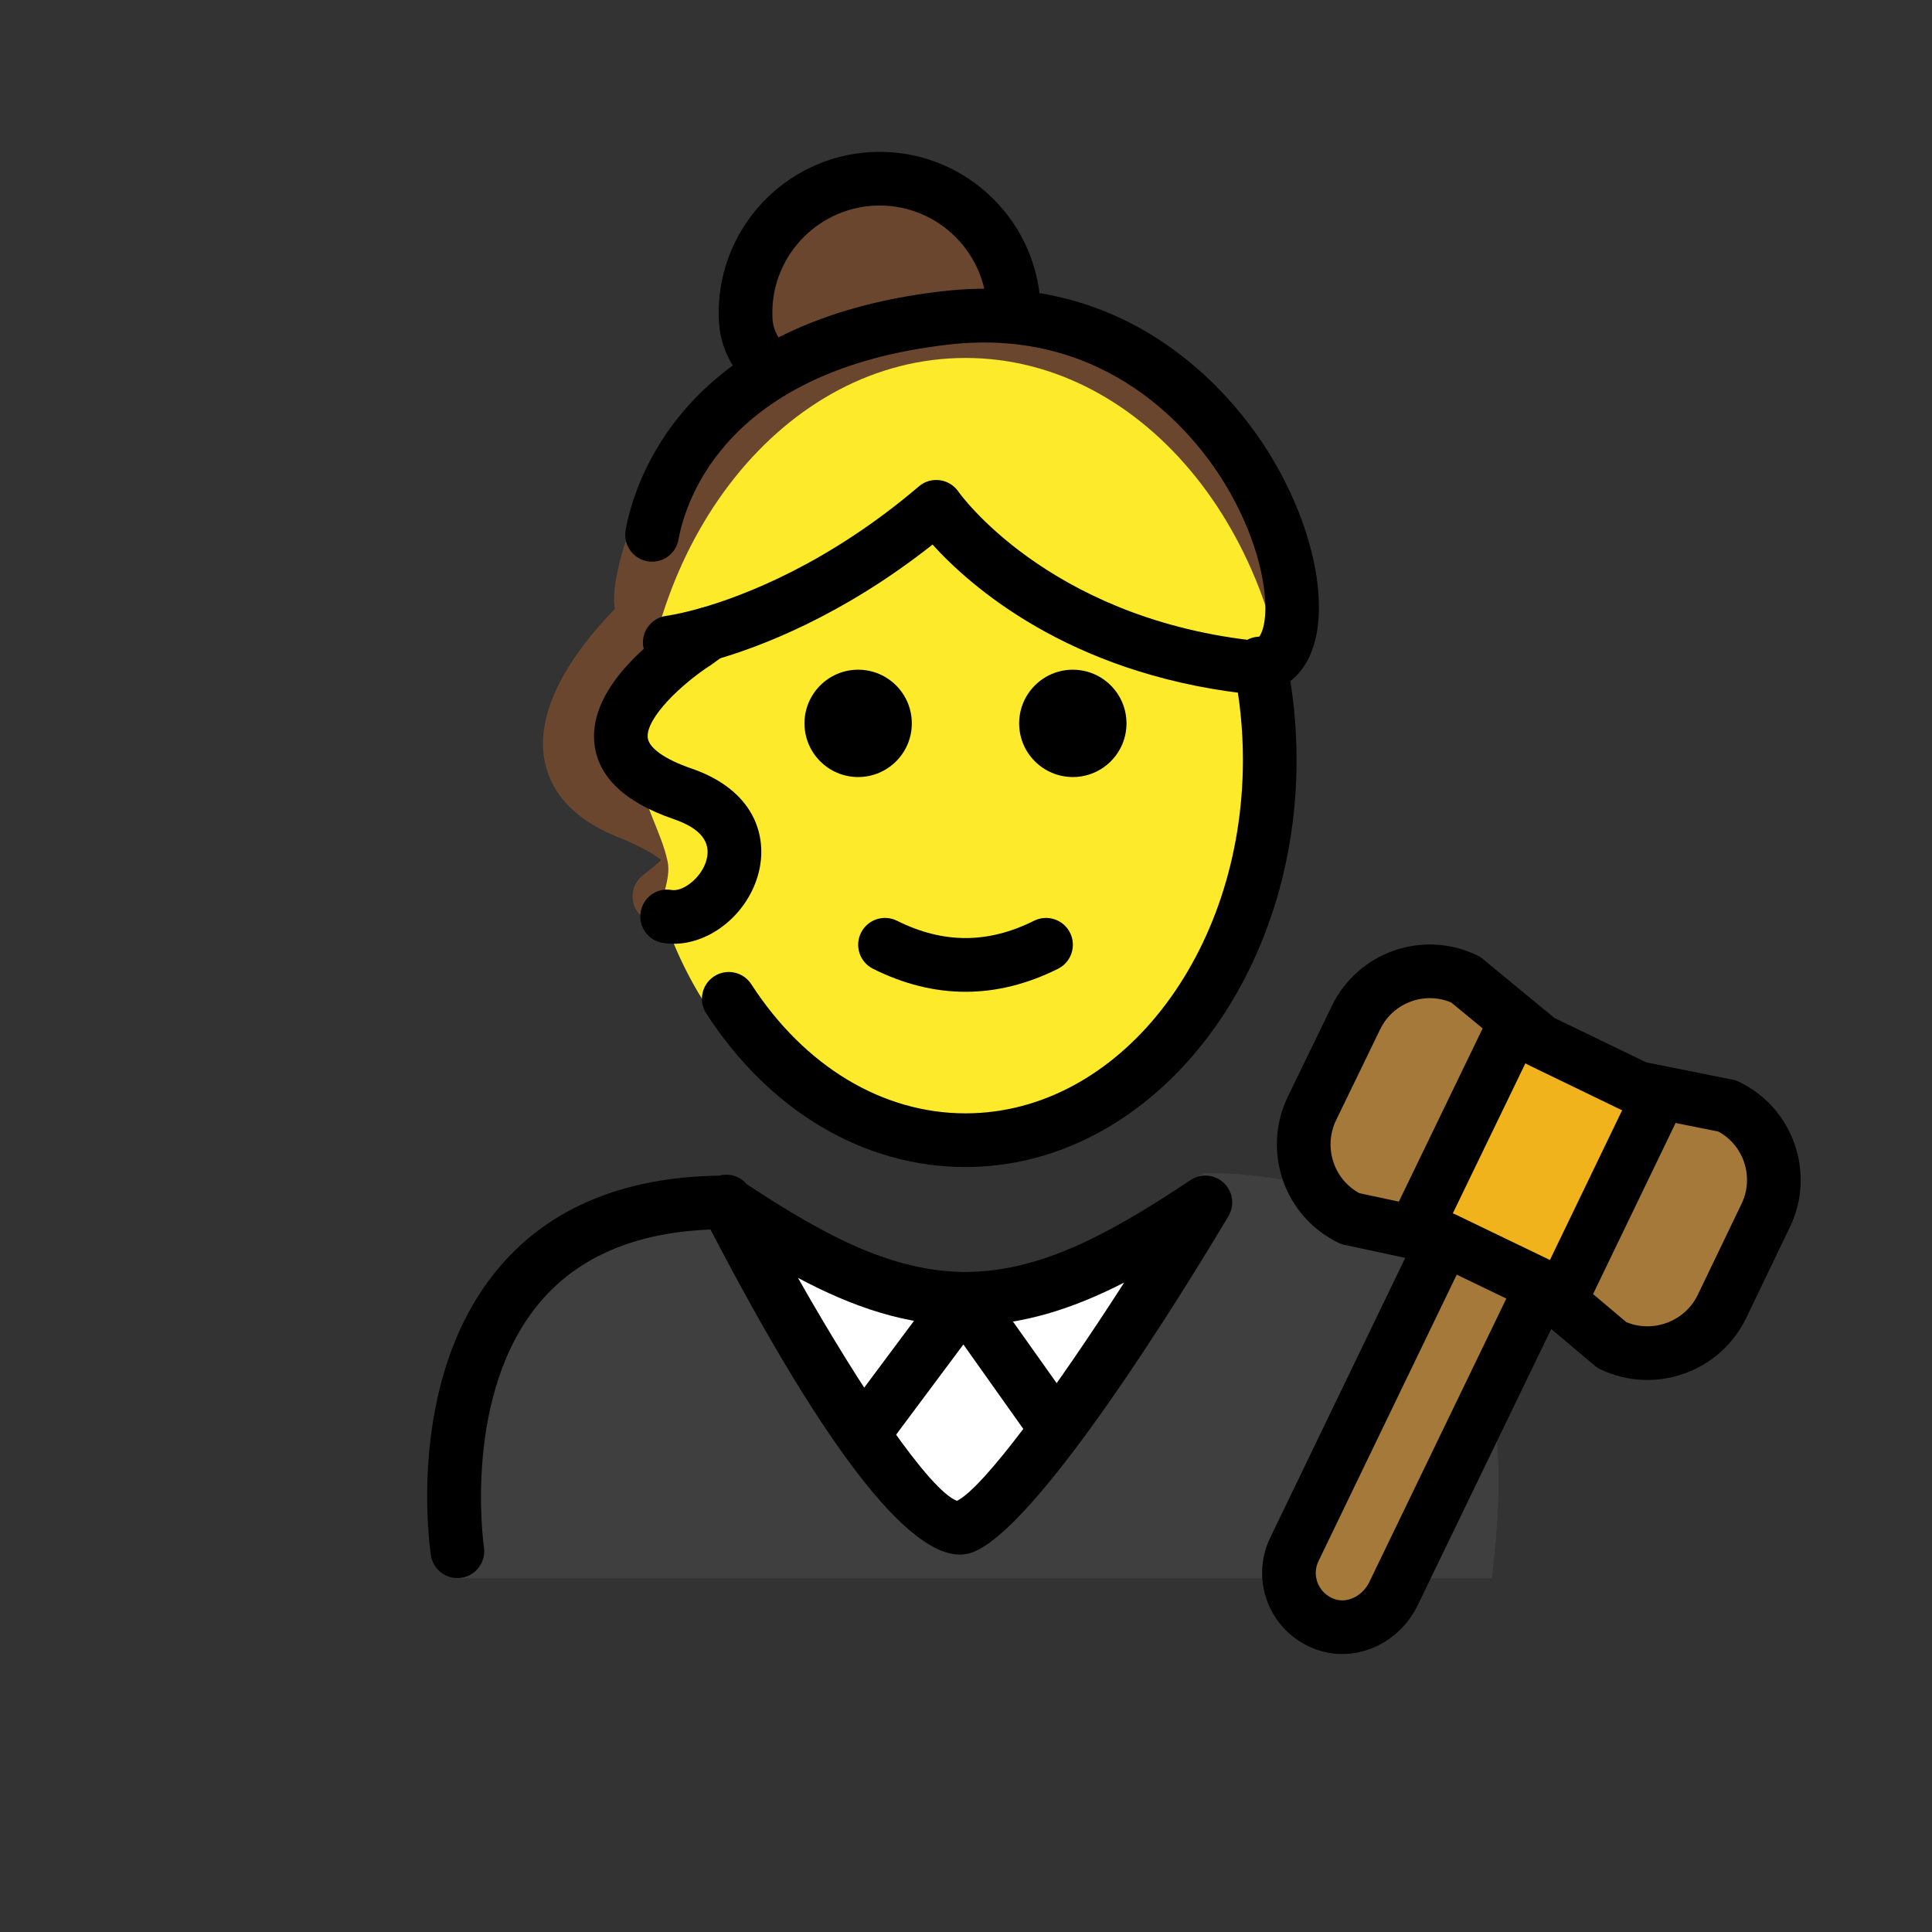 <svg id="emoji" xmlns="http://www.w3.org/2000/svg" viewBox="0 0 72 72">
  
  <rect x="0" y="0" width="72" height="72" fill="#333333" stroke="none"/>
  
  <g id="color">
    <path fill="#6a462f" d="M29.89,21.028c-0.112,1.815-1.731,3.172-3.549,3.186c-1.046,0.008-2.39,0.075-2.984-0.654
			c-0.449-0.55-0.66-0.984-0.267-2.595c0.393-1.611,1.152-3.223,2.806-3.505
			C28.113,17.083,30.024,18.852,29.89,21.028z" stroke="none"></path>
    <path fill="#6a462f" d="M37.782,11.659c0-2.761-2.239-5-5-5s-5,2.239-5,5c0,0.926,0.252,1.226,0.691,1.97" stroke="none"></path>
    <path fill="#3F3F3F" d="M16.924,58.817c0,0-1.913-14.92,10.087-14.92c3.192,2.128,5.14,3.581,8.875,3.592
			c3.735,0.011,5.769-1.649,8.961-3.777c14.011,0,10.548,15.005,10.778,15.105" stroke="none"></path>
    <path fill="#FFFFFF" d="M44.969,44.434l-3.886,5.973l-2.594,4.499c-1.207,2.094-4.228,2.096-5.438,0.004
			l-2.599-4.496l-3.458-5.98C33.136,49.726,39.127,49.726,44.969,44.434z" stroke="none"></path>
    <path fill="#a57939" d="M64.369,41.217c1.53,0.73,2.17,2.57,1.43,4.09l-1.63,3.39c-0.74,1.52-2.58,2.16-4.1,1.43l-2.05-1.73
					l0.37-0.44l3.4-7.05l0.04-0.2L64.369,41.217z" stroke="none"></path>
    <polygon fill="#f1b31c" points="61.829,40.706 61.789,40.907 58.389,47.956 58.019,48.397 57.489,47.947 
					57.469,47.926 53.819,46.166 53.799,46.166 52.839,45.956 52.969,45.346 56.379,38.297 56.549,38.096 
					57.389,38.786 61.029,40.547 				" stroke="none"></polygon>
    <path fill="#a57939" d="M57.469,47.926l0.02,0.02l-0.06,0.07l-5.5,11.38c-0.44,0.91-1.46,1.45-2.43,1.17
					c-1.23-0.37-1.8-1.72-1.26-2.83l5.54-11.48l0.02-0.09h0.02L57.469,47.926z" stroke="none"></path>
    <path fill="#a57939" d="M54.619,36.507l1.93,1.59l-0.17,0.2l-3.41,7.05l-0.13,0.61l-2.52-0.54c-1.53-0.74-2.16-2.57-1.43-4.1
					l1.64-3.38C51.259,36.407,53.099,35.767,54.619,36.507z" stroke="none"></path>
    <path fill="#6a462f" d="M24.96,23.944c0,0,0.529-0.065,1.431-0.322c1.779-0.507,5.01-1.76,8.502-4.735
			c0,0,3.392,4.986,11.558,5.96c4.334,0.517,0.361-14.32-11.197-13.003c-7.502,0.855-10.363,4.838-10.954,8.087" stroke="none"></path>
    <path fill="#6a462f" d="M24.575,34.407c-0.295,0-0.586-0.129-0.783-0.377c-0.344-0.433-0.273-1.062,0.159-1.405
			l0.114-0.091c0.18-0.142,0.427-0.337,0.573-0.484c-0.185-0.157-0.631-0.459-1.673-0.882
			c-2.03-0.824-2.591-2.107-2.704-3.037c-0.425-3.512,4.721-7.279,4.774-7.317
			c0.446-0.324,1.071-0.223,1.396,0.224c0.323,0.448,0.223,1.073-0.225,1.397
			c-1.481,1.072-4.163,3.773-3.959,5.457c0.025,0.215,0.104,0.87,1.47,1.424
			c1.99,0.808,2.857,1.529,2.994,2.488c0.152,1.067-0.711,1.751-1.405,2.3l-0.109,0.087
			C25.013,34.336,24.793,34.407,24.575,34.407z" stroke="none"></path>
  </g>
  <g id="hair">
  </g>
  <g id="skin">
    <path fill="#fcea2b" d="M48.13,28.526c0-8.387-5.439-15.186-12.149-15.186c-6.71,0-12.149,6.799-12.149,15.186
			c0,1.252,0.821,2.453,1.05,3.59c0.144,0.719-0.368,1.413-0.141,2.078c1.817,5.329,6.166,8.819,11.241,8.819
			C42.691,43.012,48.13,36.913,48.13,28.526z" stroke="none"></path>
  </g>
  <g id="skin-shadow">
  </g>
  <g id="line">
    <path d="M28.474,14.629c-0.343,0-0.676-0.176-0.862-0.492l-0.137-0.23c-0.372-0.617-0.692-1.149-0.692-2.248
			c0-3.309,2.691-6,6-6s6,2.691,6,6c0,0.552-0.447,1-1,1c-0.553,0-1-0.448-1-1c0-2.206-1.794-4-4-4c-2.206,0-4,1.794-4,4
			c0,0.543,0.086,0.686,0.405,1.217l0.146,0.245c0.28,0.476,0.122,1.089-0.353,1.369
			C28.821,14.585,28.646,14.629,28.474,14.629z" fill="#000000" stroke="none"></path>
    <path fill="#000000" d="M41.981,26.958c0,1.105-0.896,2-2,2c-1.103,0-2-0.895-2-2c0-1.103,0.896-2,2-2
			C41.085,24.958,41.981,25.855,41.981,26.958" stroke="none"></path>
    <path fill="#000000" d="M33.981,26.958c0,1.105-0.896,2-2,2c-1.103,0-2-0.895-2-2c0-1.103,0.896-2,2-2
			C33.085,24.958,33.981,25.855,33.981,26.958" stroke="none"></path>
    <path fill="#000000" d="M35.981,36.961c-1.152,0-2.304-0.286-3.447-0.858c-0.494-0.247-0.694-0.848-0.447-1.342
			c0.247-0.494,0.846-0.694,1.342-0.447c1.718,0.859,3.388,0.859,5.106,0c0.495-0.247,1.095-0.046,1.342,0.447
			c0.247,0.494,0.047,1.095-0.447,1.342C38.285,36.675,37.133,36.961,35.981,36.961z" stroke="none"></path>
    <path d="M35.981,43.492c-3.786,0-7.308-2.087-9.662-5.726c-0.3-0.464-0.167-1.083,0.297-1.383
			c0.464-0.299,1.083-0.167,1.383,0.297c1.978,3.058,4.888,4.811,7.982,4.811c5.701,0,10.339-5.909,10.339-13.173
			c0-1.147-0.116-2.287-0.346-3.388c-0.113-0.54,0.233-1.07,0.774-1.183c0.538-0.113,1.07,0.234,1.183,0.775
			c0.258,1.235,0.389,2.512,0.389,3.796C48.32,36.685,42.785,43.492,35.981,43.492z" fill="#000000" stroke="none"></path>
    <path d="M17.045,58.81c-0.484,0-0.91-0.352-0.986-0.847c-0.041-0.27-0.973-6.633,2.581-10.775
			c1.88-2.191,4.625-3.325,8.162-3.375c0.375-0.103,0.772,0.021,1.021,0.314c3.049,2.016,5.502,3.263,8.161,3.276
			c2.723-0.014,5.229-1.321,8.383-3.424c0.389-0.259,0.905-0.214,1.244,0.107c0.338,0.322,0.409,0.836,0.169,1.237
			c-1.652,2.771-7.233,11.865-9.641,12.562c-1.952,0.554-5.2-3.493-9.661-12.064
			c-2.763,0.106-4.886,1-6.314,2.661c-2.956,3.437-2.138,9.12-2.129,9.178c0.083,0.545-0.292,1.055-0.838,1.139
			C17.146,58.808,17.096,58.81,17.045,58.81z M29.739,47.623c2.362,4.171,4.901,7.922,5.925,8.309
			c0.991-0.487,3.646-4.111,6.231-8.135c-1.95,0.998-3.797,1.577-5.803,1.605c-0.021,0.001-0.043,0.002-0.065,0.001
			c-0.008,0-0.014,0-0.021,0h-0.045c-0.016-0.001-0.028-0.001-0.042,0c-0.015,0-0.029,0-0.044-0.001
			C33.755,49.373,31.814,48.727,29.739,47.623z" fill="#000000" stroke="none"></path>
    <path fill="none" stroke="#000000" stroke-width="2" stroke-linecap="round" stroke-linejoin="round" stroke-miterlimit="10" d="
					M57.429,48.017l-5.5,11.38c-0.44,0.91-1.46,1.45-2.43,1.17c-1.23-0.37-1.8-1.72-1.26-2.83l5.54-11.48"></path>
    <path fill="none" stroke="#000000" stroke-width="2" stroke-linecap="round" stroke-linejoin="round" stroke-miterlimit="10" d="
					M56.549,38.096l-1.93-1.59c-1.52-0.74-3.36-0.1-4.09,1.43l-1.64,3.38c-0.73,1.53-0.1,3.36,1.43,4.1l2.52,0.54l0.96,0.21h0.02
					l3.65,1.76l0.02,0.02l0.53,0.45l2.05,1.73c1.52,0.73,3.36,0.09,4.1-1.43l1.63-3.39c0.74-1.52,0.1-3.36-1.43-4.09l-2.54-0.51
					l-0.8-0.16l-3.64-1.76L56.549,38.096z"></path>
    <line fill="none" stroke="#000000" stroke-width="2" stroke-linecap="round" stroke-linejoin="round" stroke-miterlimit="10" x1="61.789" y1="40.907" x2="58.389" y2="47.956"></line>
    <line fill="none" stroke="#000000" stroke-width="2" stroke-linecap="round" stroke-linejoin="round" stroke-miterlimit="10" x1="52.969" y1="45.346" x2="56.379" y2="38.297"></line>
    <path fill="none" stroke="#000000" stroke-width="2" stroke-linecap="round" stroke-linejoin="round" stroke-miterlimit="10" d="
			M27.444,58.672"></path>
    <path d="M32.16,54.446c-0.208,0-0.417-0.065-0.597-0.198c-0.443-0.33-0.534-0.957-0.204-1.399l3.761-5.043
			c0.192-0.256,0.512-0.392,0.814-0.402c0.32,0.004,0.619,0.16,0.804,0.421l3.378,4.76
			c0.319,0.451,0.214,1.075-0.236,1.395c-0.451,0.32-1.074,0.213-1.395-0.236l-2.583-3.64l-2.938,3.941
			C32.767,54.308,32.465,54.446,32.16,54.446z" fill="#000000" stroke="none"></path>
    <path d="M46.661,25.859c-0.107,0-0.217-0.006-0.328-0.02c-6.531-0.778-10.17-3.989-11.58-5.544
			c-3.391,2.68-6.482,3.831-8.088,4.288c-0.95,0.271-1.521,0.345-1.583,0.353
			c-0.556,0.065-1.048-0.323-1.114-0.871c-0.067-0.547,0.32-1.045,0.867-1.114l0,0
			c0.005-0.001,0.48-0.064,1.281-0.291c1.574-0.449,4.722-1.633,8.128-4.534c0.215-0.184,0.494-0.269,0.782-0.23
			c0.281,0.038,0.533,0.194,0.693,0.429c0.029,0.043,3.278,4.627,10.85,5.529c0.247,0.029,0.306-0.039,0.374-0.146
			c0.466-0.734,0.24-3.231-1.385-5.824c-1.091-1.742-4.281-5.714-10.191-5.045
			c-8.302,0.945-9.816,5.805-10.082,7.272c-0.099,0.544-0.619,0.905-1.163,0.805
			c-0.543-0.099-0.904-0.619-0.806-1.163c0.329-1.81,2.153-7.8,11.824-8.902
			c7.039-0.804,10.82,3.908,12.113,5.971c1.85,2.953,2.43,6.299,1.379,7.957
			C48.19,25.476,47.483,25.859,46.661,25.859z" fill="#000000" stroke="none"></path>
    <path d="M25.106,35.172c-0.138,0-0.274-0.011-0.41-0.033c-0.544-0.091-0.912-0.607-0.821-1.151
			c0.092-0.544,0.606-0.917,1.151-0.821c0.413,0.076,1.134-0.45,1.309-1.143c0.167-0.658-0.247-1.162-1.23-1.499
			c-1.812-0.622-2.806-1.561-2.951-2.792c-0.268-2.269,2.635-4.235,3.219-4.606l0.434-0.315
			c0.448-0.322,1.075-0.221,1.396,0.227c0.322,0.448,0.221,1.073-0.227,1.396l-0.482,0.348
			c-1.071,0.685-2.441,1.981-2.354,2.717c0.046,0.379,0.648,0.803,1.613,1.134c2.377,0.815,2.86,2.54,2.521,3.882
			C27.888,34.039,26.495,35.172,25.106,35.172z" fill="#000000" stroke="none"></path>
  </g>
</svg>